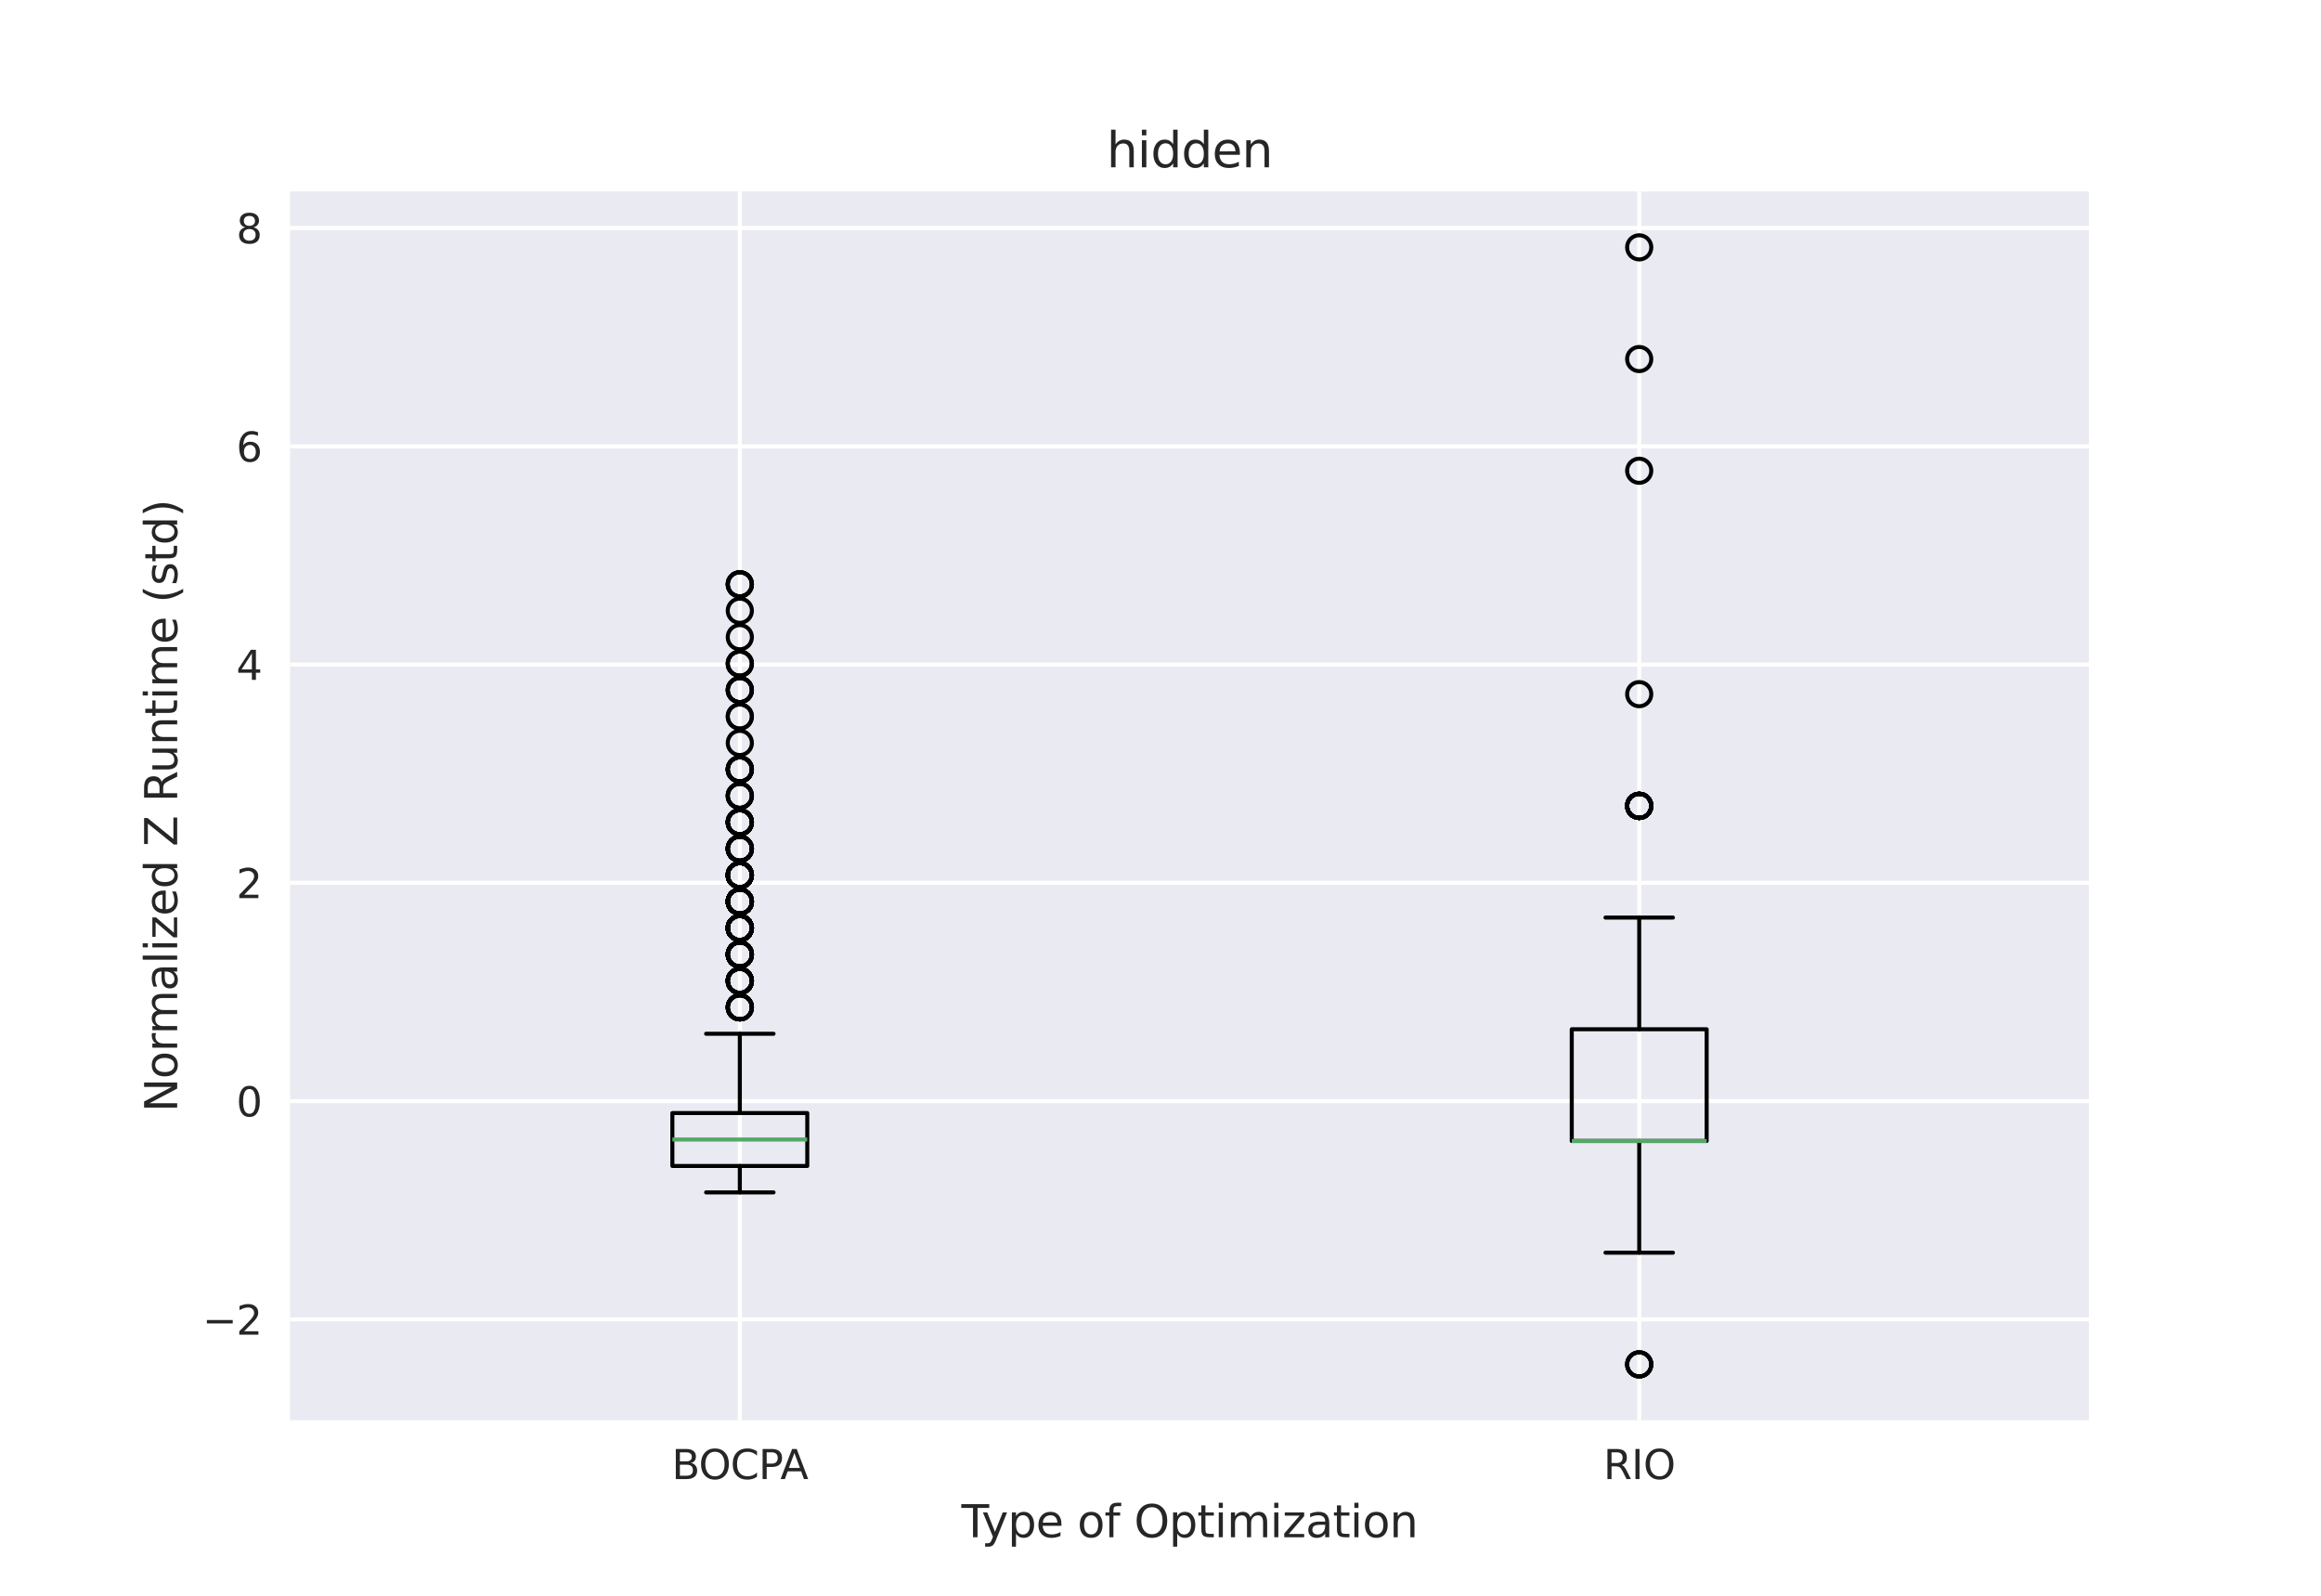<?xml version="1.0" encoding="utf-8" standalone="no"?>
<!DOCTYPE svg PUBLIC "-//W3C//DTD SVG 1.1//EN"
  "http://www.w3.org/Graphics/SVG/1.1/DTD/svg11.dtd">
<svg xmlns:xlink="http://www.w3.org/1999/xlink" width="576pt" height="396pt" viewBox="0 0 576 396" xmlns="http://www.w3.org/2000/svg" version="1.1">
 <defs>
  <style type="text/css">*{stroke-linejoin: round; stroke-linecap: butt}</style>
 </defs>
 <g id="figure_1">
  <g id="patch_1">
   <path d="M 0 396 
L 576 396 
L 576 0 
L 0 0 
z
" style="fill: #ffffff"/>
  </g>
  <g id="axes_1">
   <g id="patch_2">
    <path d="M 72 352.44 
L 518.4 352.44 
L 518.4 47.52 
L 72 47.52 
z
" style="fill: #eaeaf2"/>
   </g>
   <g id="matplotlib.axis_1">
    <g id="xtick_1">
     <g id="line2d_1">
      <path d="M 183.6 352.44 
L 183.6 47.52 
" clip-path="url(#p85aa3abe75)" style="fill: none; stroke: #ffffff; stroke-linecap: round"/>
     </g>
     <g id="text_1">
      <!-- BOCPA -->
      <g style="fill: #262626" transform="translate(166.713 367.038) scale(0.1 -0.1)">
       <defs>
        <path id="DejaVuSans-42" d="M 1259 2228 
L 1259 519 
L 2272 519 
Q 2781 519 3026 730 
Q 3272 941 3272 1375 
Q 3272 1813 3026 2020 
Q 2781 2228 2272 2228 
L 1259 2228 
z
M 1259 4147 
L 1259 2741 
L 2194 2741 
Q 2656 2741 2882 2914 
Q 3109 3088 3109 3444 
Q 3109 3797 2882 3972 
Q 2656 4147 2194 4147 
L 1259 4147 
z
M 628 4666 
L 2241 4666 
Q 2963 4666 3353 4366 
Q 3744 4066 3744 3513 
Q 3744 3084 3544 2831 
Q 3344 2578 2956 2516 
Q 3422 2416 3680 2098 
Q 3938 1781 3938 1306 
Q 3938 681 3513 340 
Q 3088 0 2303 0 
L 628 0 
L 628 4666 
z
" transform="scale(0.016)"/>
        <path id="DejaVuSans-4f" d="M 2522 4238 
Q 1834 4238 1429 3725 
Q 1025 3213 1025 2328 
Q 1025 1447 1429 934 
Q 1834 422 2522 422 
Q 3209 422 3611 934 
Q 4013 1447 4013 2328 
Q 4013 3213 3611 3725 
Q 3209 4238 2522 4238 
z
M 2522 4750 
Q 3503 4750 4090 4092 
Q 4678 3434 4678 2328 
Q 4678 1225 4090 567 
Q 3503 -91 2522 -91 
Q 1538 -91 948 565 
Q 359 1222 359 2328 
Q 359 3434 948 4092 
Q 1538 4750 2522 4750 
z
" transform="scale(0.016)"/>
        <path id="DejaVuSans-43" d="M 4122 4306 
L 4122 3641 
Q 3803 3938 3442 4084 
Q 3081 4231 2675 4231 
Q 1875 4231 1450 3742 
Q 1025 3253 1025 2328 
Q 1025 1406 1450 917 
Q 1875 428 2675 428 
Q 3081 428 3442 575 
Q 3803 722 4122 1019 
L 4122 359 
Q 3791 134 3420 21 
Q 3050 -91 2638 -91 
Q 1578 -91 968 557 
Q 359 1206 359 2328 
Q 359 3453 968 4101 
Q 1578 4750 2638 4750 
Q 3056 4750 3426 4639 
Q 3797 4528 4122 4306 
z
" transform="scale(0.016)"/>
        <path id="DejaVuSans-50" d="M 1259 4147 
L 1259 2394 
L 2053 2394 
Q 2494 2394 2734 2622 
Q 2975 2850 2975 3272 
Q 2975 3691 2734 3919 
Q 2494 4147 2053 4147 
L 1259 4147 
z
M 628 4666 
L 2053 4666 
Q 2838 4666 3239 4311 
Q 3641 3956 3641 3272 
Q 3641 2581 3239 2228 
Q 2838 1875 2053 1875 
L 1259 1875 
L 1259 0 
L 628 0 
L 628 4666 
z
" transform="scale(0.016)"/>
        <path id="DejaVuSans-41" d="M 2188 4044 
L 1331 1722 
L 3047 1722 
L 2188 4044 
z
M 1831 4666 
L 2547 4666 
L 4325 0 
L 3669 0 
L 3244 1197 
L 1141 1197 
L 716 0 
L 50 0 
L 1831 4666 
z
" transform="scale(0.016)"/>
       </defs>
       <use xlink:href="#DejaVuSans-42"/>
       <use xlink:href="#DejaVuSans-4f" x="66.854"/>
       <use xlink:href="#DejaVuSans-43" x="145.564"/>
       <use xlink:href="#DejaVuSans-50" x="215.389"/>
       <use xlink:href="#DejaVuSans-41" x="269.316"/>
      </g>
     </g>
    </g>
    <g id="xtick_2">
     <g id="line2d_2">
      <path d="M 406.8 352.44 
L 406.8 47.52 
" clip-path="url(#p85aa3abe75)" style="fill: none; stroke: #ffffff; stroke-linecap: round"/>
     </g>
     <g id="text_2">
      <!-- RIO -->
      <g style="fill: #262626" transform="translate(397.915 367.038) scale(0.1 -0.1)">
       <defs>
        <path id="DejaVuSans-52" d="M 2841 2188 
Q 3044 2119 3236 1894 
Q 3428 1669 3622 1275 
L 4263 0 
L 3584 0 
L 2988 1197 
Q 2756 1666 2539 1819 
Q 2322 1972 1947 1972 
L 1259 1972 
L 1259 0 
L 628 0 
L 628 4666 
L 2053 4666 
Q 2853 4666 3247 4331 
Q 3641 3997 3641 3322 
Q 3641 2881 3436 2590 
Q 3231 2300 2841 2188 
z
M 1259 4147 
L 1259 2491 
L 2053 2491 
Q 2509 2491 2742 2702 
Q 2975 2913 2975 3322 
Q 2975 3731 2742 3939 
Q 2509 4147 2053 4147 
L 1259 4147 
z
" transform="scale(0.016)"/>
        <path id="DejaVuSans-49" d="M 628 4666 
L 1259 4666 
L 1259 0 
L 628 0 
L 628 4666 
z
" transform="scale(0.016)"/>
       </defs>
       <use xlink:href="#DejaVuSans-52"/>
       <use xlink:href="#DejaVuSans-49" x="69.482"/>
       <use xlink:href="#DejaVuSans-4f" x="98.975"/>
      </g>
     </g>
    </g>
    <g id="text_3">
     <!-- Type of Optimization -->
     <g style="fill: #262626" transform="translate(238.589 381.476) scale(0.11 -0.11)">
      <defs>
       <path id="DejaVuSans-54" d="M -19 4666 
L 3928 4666 
L 3928 4134 
L 2272 4134 
L 2272 0 
L 1638 0 
L 1638 4134 
L -19 4134 
L -19 4666 
z
" transform="scale(0.016)"/>
       <path id="DejaVuSans-79" d="M 2059 -325 
Q 1816 -950 1584 -1140 
Q 1353 -1331 966 -1331 
L 506 -1331 
L 506 -850 
L 844 -850 
Q 1081 -850 1212 -737 
Q 1344 -625 1503 -206 
L 1606 56 
L 191 3500 
L 800 3500 
L 1894 763 
L 2988 3500 
L 3597 3500 
L 2059 -325 
z
" transform="scale(0.016)"/>
       <path id="DejaVuSans-70" d="M 1159 525 
L 1159 -1331 
L 581 -1331 
L 581 3500 
L 1159 3500 
L 1159 2969 
Q 1341 3281 1617 3432 
Q 1894 3584 2278 3584 
Q 2916 3584 3314 3078 
Q 3713 2572 3713 1747 
Q 3713 922 3314 415 
Q 2916 -91 2278 -91 
Q 1894 -91 1617 61 
Q 1341 213 1159 525 
z
M 3116 1747 
Q 3116 2381 2855 2742 
Q 2594 3103 2138 3103 
Q 1681 3103 1420 2742 
Q 1159 2381 1159 1747 
Q 1159 1113 1420 752 
Q 1681 391 2138 391 
Q 2594 391 2855 752 
Q 3116 1113 3116 1747 
z
" transform="scale(0.016)"/>
       <path id="DejaVuSans-65" d="M 3597 1894 
L 3597 1613 
L 953 1613 
Q 991 1019 1311 708 
Q 1631 397 2203 397 
Q 2534 397 2845 478 
Q 3156 559 3463 722 
L 3463 178 
Q 3153 47 2828 -22 
Q 2503 -91 2169 -91 
Q 1331 -91 842 396 
Q 353 884 353 1716 
Q 353 2575 817 3079 
Q 1281 3584 2069 3584 
Q 2775 3584 3186 3129 
Q 3597 2675 3597 1894 
z
M 3022 2063 
Q 3016 2534 2758 2815 
Q 2500 3097 2075 3097 
Q 1594 3097 1305 2825 
Q 1016 2553 972 2059 
L 3022 2063 
z
" transform="scale(0.016)"/>
       <path id="DejaVuSans-20" transform="scale(0.016)"/>
       <path id="DejaVuSans-6f" d="M 1959 3097 
Q 1497 3097 1228 2736 
Q 959 2375 959 1747 
Q 959 1119 1226 758 
Q 1494 397 1959 397 
Q 2419 397 2687 759 
Q 2956 1122 2956 1747 
Q 2956 2369 2687 2733 
Q 2419 3097 1959 3097 
z
M 1959 3584 
Q 2709 3584 3137 3096 
Q 3566 2609 3566 1747 
Q 3566 888 3137 398 
Q 2709 -91 1959 -91 
Q 1206 -91 779 398 
Q 353 888 353 1747 
Q 353 2609 779 3096 
Q 1206 3584 1959 3584 
z
" transform="scale(0.016)"/>
       <path id="DejaVuSans-66" d="M 2375 4863 
L 2375 4384 
L 1825 4384 
Q 1516 4384 1395 4259 
Q 1275 4134 1275 3809 
L 1275 3500 
L 2222 3500 
L 2222 3053 
L 1275 3053 
L 1275 0 
L 697 0 
L 697 3053 
L 147 3053 
L 147 3500 
L 697 3500 
L 697 3744 
Q 697 4328 969 4595 
Q 1241 4863 1831 4863 
L 2375 4863 
z
" transform="scale(0.016)"/>
       <path id="DejaVuSans-74" d="M 1172 4494 
L 1172 3500 
L 2356 3500 
L 2356 3053 
L 1172 3053 
L 1172 1153 
Q 1172 725 1289 603 
Q 1406 481 1766 481 
L 2356 481 
L 2356 0 
L 1766 0 
Q 1100 0 847 248 
Q 594 497 594 1153 
L 594 3053 
L 172 3053 
L 172 3500 
L 594 3500 
L 594 4494 
L 1172 4494 
z
" transform="scale(0.016)"/>
       <path id="DejaVuSans-69" d="M 603 3500 
L 1178 3500 
L 1178 0 
L 603 0 
L 603 3500 
z
M 603 4863 
L 1178 4863 
L 1178 4134 
L 603 4134 
L 603 4863 
z
" transform="scale(0.016)"/>
       <path id="DejaVuSans-6d" d="M 3328 2828 
Q 3544 3216 3844 3400 
Q 4144 3584 4550 3584 
Q 5097 3584 5394 3201 
Q 5691 2819 5691 2113 
L 5691 0 
L 5113 0 
L 5113 2094 
Q 5113 2597 4934 2840 
Q 4756 3084 4391 3084 
Q 3944 3084 3684 2787 
Q 3425 2491 3425 1978 
L 3425 0 
L 2847 0 
L 2847 2094 
Q 2847 2600 2669 2842 
Q 2491 3084 2119 3084 
Q 1678 3084 1418 2786 
Q 1159 2488 1159 1978 
L 1159 0 
L 581 0 
L 581 3500 
L 1159 3500 
L 1159 2956 
Q 1356 3278 1631 3431 
Q 1906 3584 2284 3584 
Q 2666 3584 2933 3390 
Q 3200 3197 3328 2828 
z
" transform="scale(0.016)"/>
       <path id="DejaVuSans-7a" d="M 353 3500 
L 3084 3500 
L 3084 2975 
L 922 459 
L 3084 459 
L 3084 0 
L 275 0 
L 275 525 
L 2438 3041 
L 353 3041 
L 353 3500 
z
" transform="scale(0.016)"/>
       <path id="DejaVuSans-61" d="M 2194 1759 
Q 1497 1759 1228 1600 
Q 959 1441 959 1056 
Q 959 750 1161 570 
Q 1363 391 1709 391 
Q 2188 391 2477 730 
Q 2766 1069 2766 1631 
L 2766 1759 
L 2194 1759 
z
M 3341 1997 
L 3341 0 
L 2766 0 
L 2766 531 
Q 2569 213 2275 61 
Q 1981 -91 1556 -91 
Q 1019 -91 701 211 
Q 384 513 384 1019 
Q 384 1609 779 1909 
Q 1175 2209 1959 2209 
L 2766 2209 
L 2766 2266 
Q 2766 2663 2505 2880 
Q 2244 3097 1772 3097 
Q 1472 3097 1187 3025 
Q 903 2953 641 2809 
L 641 3341 
Q 956 3463 1253 3523 
Q 1550 3584 1831 3584 
Q 2591 3584 2966 3190 
Q 3341 2797 3341 1997 
z
" transform="scale(0.016)"/>
       <path id="DejaVuSans-6e" d="M 3513 2113 
L 3513 0 
L 2938 0 
L 2938 2094 
Q 2938 2591 2744 2837 
Q 2550 3084 2163 3084 
Q 1697 3084 1428 2787 
Q 1159 2491 1159 1978 
L 1159 0 
L 581 0 
L 581 3500 
L 1159 3500 
L 1159 2956 
Q 1366 3272 1645 3428 
Q 1925 3584 2291 3584 
Q 2894 3584 3203 3211 
Q 3513 2838 3513 2113 
z
" transform="scale(0.016)"/>
      </defs>
      <use xlink:href="#DejaVuSans-54"/>
      <use xlink:href="#DejaVuSans-79" x="45.459"/>
      <use xlink:href="#DejaVuSans-70" x="104.639"/>
      <use xlink:href="#DejaVuSans-65" x="168.115"/>
      <use xlink:href="#DejaVuSans-20" x="229.639"/>
      <use xlink:href="#DejaVuSans-6f" x="261.426"/>
      <use xlink:href="#DejaVuSans-66" x="322.607"/>
      <use xlink:href="#DejaVuSans-20" x="357.812"/>
      <use xlink:href="#DejaVuSans-4f" x="389.6"/>
      <use xlink:href="#DejaVuSans-70" x="468.311"/>
      <use xlink:href="#DejaVuSans-74" x="531.787"/>
      <use xlink:href="#DejaVuSans-69" x="570.996"/>
      <use xlink:href="#DejaVuSans-6d" x="598.779"/>
      <use xlink:href="#DejaVuSans-69" x="696.191"/>
      <use xlink:href="#DejaVuSans-7a" x="723.975"/>
      <use xlink:href="#DejaVuSans-61" x="776.465"/>
      <use xlink:href="#DejaVuSans-74" x="837.744"/>
      <use xlink:href="#DejaVuSans-69" x="876.953"/>
      <use xlink:href="#DejaVuSans-6f" x="904.736"/>
      <use xlink:href="#DejaVuSans-6e" x="965.918"/>
     </g>
    </g>
   </g>
   <g id="matplotlib.axis_2">
    <g id="ytick_1">
     <g id="line2d_3">
      <path d="M 72 327.408 
L 518.4 327.408 
" clip-path="url(#p85aa3abe75)" style="fill: none; stroke: #ffffff; stroke-linecap: round"/>
     </g>
     <g id="text_4">
      <!-- −2 -->
      <g style="fill: #262626" transform="translate(50.258 331.207) scale(0.1 -0.1)">
       <defs>
        <path id="DejaVuSans-2212" d="M 678 2272 
L 4684 2272 
L 4684 1741 
L 678 1741 
L 678 2272 
z
" transform="scale(0.016)"/>
        <path id="DejaVuSans-32" d="M 1228 531 
L 3431 531 
L 3431 0 
L 469 0 
L 469 531 
Q 828 903 1448 1529 
Q 2069 2156 2228 2338 
Q 2531 2678 2651 2914 
Q 2772 3150 2772 3378 
Q 2772 3750 2511 3984 
Q 2250 4219 1831 4219 
Q 1534 4219 1204 4116 
Q 875 4013 500 3803 
L 500 4441 
Q 881 4594 1212 4672 
Q 1544 4750 1819 4750 
Q 2544 4750 2975 4387 
Q 3406 4025 3406 3419 
Q 3406 3131 3298 2873 
Q 3191 2616 2906 2266 
Q 2828 2175 2409 1742 
Q 1991 1309 1228 531 
z
" transform="scale(0.016)"/>
       </defs>
       <use xlink:href="#DejaVuSans-2212"/>
       <use xlink:href="#DejaVuSans-32" x="83.789"/>
      </g>
     </g>
    </g>
    <g id="ytick_2">
     <g id="line2d_4">
      <path d="M 72 273.244 
L 518.4 273.244 
" clip-path="url(#p85aa3abe75)" style="fill: none; stroke: #ffffff; stroke-linecap: round"/>
     </g>
     <g id="text_5">
      <!-- 0 -->
      <g style="fill: #262626" transform="translate(58.638 277.043) scale(0.1 -0.1)">
       <defs>
        <path id="DejaVuSans-30" d="M 2034 4250 
Q 1547 4250 1301 3770 
Q 1056 3291 1056 2328 
Q 1056 1369 1301 889 
Q 1547 409 2034 409 
Q 2525 409 2770 889 
Q 3016 1369 3016 2328 
Q 3016 3291 2770 3770 
Q 2525 4250 2034 4250 
z
M 2034 4750 
Q 2819 4750 3233 4129 
Q 3647 3509 3647 2328 
Q 3647 1150 3233 529 
Q 2819 -91 2034 -91 
Q 1250 -91 836 529 
Q 422 1150 422 2328 
Q 422 3509 836 4129 
Q 1250 4750 2034 4750 
z
" transform="scale(0.016)"/>
       </defs>
       <use xlink:href="#DejaVuSans-30"/>
      </g>
     </g>
    </g>
    <g id="ytick_3">
     <g id="line2d_5">
      <path d="M 72 219.08 
L 518.4 219.08 
" clip-path="url(#p85aa3abe75)" style="fill: none; stroke: #ffffff; stroke-linecap: round"/>
     </g>
     <g id="text_6">
      <!-- 2 -->
      <g style="fill: #262626" transform="translate(58.638 222.879) scale(0.1 -0.1)">
       <use xlink:href="#DejaVuSans-32"/>
      </g>
     </g>
    </g>
    <g id="ytick_4">
     <g id="line2d_6">
      <path d="M 72 164.916 
L 518.4 164.916 
" clip-path="url(#p85aa3abe75)" style="fill: none; stroke: #ffffff; stroke-linecap: round"/>
     </g>
     <g id="text_7">
      <!-- 4 -->
      <g style="fill: #262626" transform="translate(58.638 168.715) scale(0.1 -0.1)">
       <defs>
        <path id="DejaVuSans-34" d="M 2419 4116 
L 825 1625 
L 2419 1625 
L 2419 4116 
z
M 2253 4666 
L 3047 4666 
L 3047 1625 
L 3713 1625 
L 3713 1100 
L 3047 1100 
L 3047 0 
L 2419 0 
L 2419 1100 
L 313 1100 
L 313 1709 
L 2253 4666 
z
" transform="scale(0.016)"/>
       </defs>
       <use xlink:href="#DejaVuSans-34"/>
      </g>
     </g>
    </g>
    <g id="ytick_5">
     <g id="line2d_7">
      <path d="M 72 110.751 
L 518.4 110.751 
" clip-path="url(#p85aa3abe75)" style="fill: none; stroke: #ffffff; stroke-linecap: round"/>
     </g>
     <g id="text_8">
      <!-- 6 -->
      <g style="fill: #262626" transform="translate(58.638 114.551) scale(0.1 -0.1)">
       <defs>
        <path id="DejaVuSans-36" d="M 2113 2584 
Q 1688 2584 1439 2293 
Q 1191 2003 1191 1497 
Q 1191 994 1439 701 
Q 1688 409 2113 409 
Q 2538 409 2786 701 
Q 3034 994 3034 1497 
Q 3034 2003 2786 2293 
Q 2538 2584 2113 2584 
z
M 3366 4563 
L 3366 3988 
Q 3128 4100 2886 4159 
Q 2644 4219 2406 4219 
Q 1781 4219 1451 3797 
Q 1122 3375 1075 2522 
Q 1259 2794 1537 2939 
Q 1816 3084 2150 3084 
Q 2853 3084 3261 2657 
Q 3669 2231 3669 1497 
Q 3669 778 3244 343 
Q 2819 -91 2113 -91 
Q 1303 -91 875 529 
Q 447 1150 447 2328 
Q 447 3434 972 4092 
Q 1497 4750 2381 4750 
Q 2619 4750 2861 4703 
Q 3103 4656 3366 4563 
z
" transform="scale(0.016)"/>
       </defs>
       <use xlink:href="#DejaVuSans-36"/>
      </g>
     </g>
    </g>
    <g id="ytick_6">
     <g id="line2d_8">
      <path d="M 72 56.587 
L 518.4 56.587 
" clip-path="url(#p85aa3abe75)" style="fill: none; stroke: #ffffff; stroke-linecap: round"/>
     </g>
     <g id="text_9">
      <!-- 8 -->
      <g style="fill: #262626" transform="translate(58.638 60.386) scale(0.1 -0.1)">
       <defs>
        <path id="DejaVuSans-38" d="M 2034 2216 
Q 1584 2216 1326 1975 
Q 1069 1734 1069 1313 
Q 1069 891 1326 650 
Q 1584 409 2034 409 
Q 2484 409 2743 651 
Q 3003 894 3003 1313 
Q 3003 1734 2745 1975 
Q 2488 2216 2034 2216 
z
M 1403 2484 
Q 997 2584 770 2862 
Q 544 3141 544 3541 
Q 544 4100 942 4425 
Q 1341 4750 2034 4750 
Q 2731 4750 3128 4425 
Q 3525 4100 3525 3541 
Q 3525 3141 3298 2862 
Q 3072 2584 2669 2484 
Q 3125 2378 3379 2068 
Q 3634 1759 3634 1313 
Q 3634 634 3220 271 
Q 2806 -91 2034 -91 
Q 1263 -91 848 271 
Q 434 634 434 1313 
Q 434 1759 690 2068 
Q 947 2378 1403 2484 
z
M 1172 3481 
Q 1172 3119 1398 2916 
Q 1625 2713 2034 2713 
Q 2441 2713 2670 2916 
Q 2900 3119 2900 3481 
Q 2900 3844 2670 4047 
Q 2441 4250 2034 4250 
Q 1625 4250 1398 4047 
Q 1172 3844 1172 3481 
z
" transform="scale(0.016)"/>
       </defs>
       <use xlink:href="#DejaVuSans-38"/>
      </g>
     </g>
    </g>
    <g id="text_10">
     <!-- Normalized Z Runtime (std) -->
     <g style="fill: #262626" transform="translate(43.97 275.958) rotate(-90) scale(0.11 -0.11)">
      <defs>
       <path id="DejaVuSans-4e" d="M 628 4666 
L 1478 4666 
L 3547 763 
L 3547 4666 
L 4159 4666 
L 4159 0 
L 3309 0 
L 1241 3903 
L 1241 0 
L 628 0 
L 628 4666 
z
" transform="scale(0.016)"/>
       <path id="DejaVuSans-72" d="M 2631 2963 
Q 2534 3019 2420 3045 
Q 2306 3072 2169 3072 
Q 1681 3072 1420 2755 
Q 1159 2438 1159 1844 
L 1159 0 
L 581 0 
L 581 3500 
L 1159 3500 
L 1159 2956 
Q 1341 3275 1631 3429 
Q 1922 3584 2338 3584 
Q 2397 3584 2469 3576 
Q 2541 3569 2628 3553 
L 2631 2963 
z
" transform="scale(0.016)"/>
       <path id="DejaVuSans-6c" d="M 603 4863 
L 1178 4863 
L 1178 0 
L 603 0 
L 603 4863 
z
" transform="scale(0.016)"/>
       <path id="DejaVuSans-64" d="M 2906 2969 
L 2906 4863 
L 3481 4863 
L 3481 0 
L 2906 0 
L 2906 525 
Q 2725 213 2448 61 
Q 2172 -91 1784 -91 
Q 1150 -91 751 415 
Q 353 922 353 1747 
Q 353 2572 751 3078 
Q 1150 3584 1784 3584 
Q 2172 3584 2448 3432 
Q 2725 3281 2906 2969 
z
M 947 1747 
Q 947 1113 1208 752 
Q 1469 391 1925 391 
Q 2381 391 2643 752 
Q 2906 1113 2906 1747 
Q 2906 2381 2643 2742 
Q 2381 3103 1925 3103 
Q 1469 3103 1208 2742 
Q 947 2381 947 1747 
z
" transform="scale(0.016)"/>
       <path id="DejaVuSans-5a" d="M 359 4666 
L 4025 4666 
L 4025 4184 
L 1075 531 
L 4097 531 
L 4097 0 
L 288 0 
L 288 481 
L 3238 4134 
L 359 4134 
L 359 4666 
z
" transform="scale(0.016)"/>
       <path id="DejaVuSans-75" d="M 544 1381 
L 544 3500 
L 1119 3500 
L 1119 1403 
Q 1119 906 1312 657 
Q 1506 409 1894 409 
Q 2359 409 2629 706 
Q 2900 1003 2900 1516 
L 2900 3500 
L 3475 3500 
L 3475 0 
L 2900 0 
L 2900 538 
Q 2691 219 2414 64 
Q 2138 -91 1772 -91 
Q 1169 -91 856 284 
Q 544 659 544 1381 
z
M 1991 3584 
L 1991 3584 
z
" transform="scale(0.016)"/>
       <path id="DejaVuSans-28" d="M 1984 4856 
Q 1566 4138 1362 3434 
Q 1159 2731 1159 2009 
Q 1159 1288 1364 580 
Q 1569 -128 1984 -844 
L 1484 -844 
Q 1016 -109 783 600 
Q 550 1309 550 2009 
Q 550 2706 781 3412 
Q 1013 4119 1484 4856 
L 1984 4856 
z
" transform="scale(0.016)"/>
       <path id="DejaVuSans-73" d="M 2834 3397 
L 2834 2853 
Q 2591 2978 2328 3040 
Q 2066 3103 1784 3103 
Q 1356 3103 1142 2972 
Q 928 2841 928 2578 
Q 928 2378 1081 2264 
Q 1234 2150 1697 2047 
L 1894 2003 
Q 2506 1872 2764 1633 
Q 3022 1394 3022 966 
Q 3022 478 2636 193 
Q 2250 -91 1575 -91 
Q 1294 -91 989 -36 
Q 684 19 347 128 
L 347 722 
Q 666 556 975 473 
Q 1284 391 1588 391 
Q 1994 391 2212 530 
Q 2431 669 2431 922 
Q 2431 1156 2273 1281 
Q 2116 1406 1581 1522 
L 1381 1569 
Q 847 1681 609 1914 
Q 372 2147 372 2553 
Q 372 3047 722 3315 
Q 1072 3584 1716 3584 
Q 2034 3584 2315 3537 
Q 2597 3491 2834 3397 
z
" transform="scale(0.016)"/>
       <path id="DejaVuSans-29" d="M 513 4856 
L 1013 4856 
Q 1481 4119 1714 3412 
Q 1947 2706 1947 2009 
Q 1947 1309 1714 600 
Q 1481 -109 1013 -844 
L 513 -844 
Q 928 -128 1133 580 
Q 1338 1288 1338 2009 
Q 1338 2731 1133 3434 
Q 928 4138 513 4856 
z
" transform="scale(0.016)"/>
      </defs>
      <use xlink:href="#DejaVuSans-4e"/>
      <use xlink:href="#DejaVuSans-6f" x="74.805"/>
      <use xlink:href="#DejaVuSans-72" x="135.986"/>
      <use xlink:href="#DejaVuSans-6d" x="175.35"/>
      <use xlink:href="#DejaVuSans-61" x="272.762"/>
      <use xlink:href="#DejaVuSans-6c" x="334.041"/>
      <use xlink:href="#DejaVuSans-69" x="361.824"/>
      <use xlink:href="#DejaVuSans-7a" x="389.607"/>
      <use xlink:href="#DejaVuSans-65" x="442.098"/>
      <use xlink:href="#DejaVuSans-64" x="503.621"/>
      <use xlink:href="#DejaVuSans-20" x="567.098"/>
      <use xlink:href="#DejaVuSans-5a" x="598.885"/>
      <use xlink:href="#DejaVuSans-20" x="667.391"/>
      <use xlink:href="#DejaVuSans-52" x="699.178"/>
      <use xlink:href="#DejaVuSans-75" x="764.16"/>
      <use xlink:href="#DejaVuSans-6e" x="827.539"/>
      <use xlink:href="#DejaVuSans-74" x="890.918"/>
      <use xlink:href="#DejaVuSans-69" x="930.127"/>
      <use xlink:href="#DejaVuSans-6d" x="957.91"/>
      <use xlink:href="#DejaVuSans-65" x="1055.322"/>
      <use xlink:href="#DejaVuSans-20" x="1116.846"/>
      <use xlink:href="#DejaVuSans-28" x="1148.633"/>
      <use xlink:href="#DejaVuSans-73" x="1187.646"/>
      <use xlink:href="#DejaVuSans-74" x="1239.746"/>
      <use xlink:href="#DejaVuSans-64" x="1278.955"/>
      <use xlink:href="#DejaVuSans-29" x="1342.432"/>
     </g>
    </g>
   </g>
   <g id="line2d_9">
    <path d="M 166.86 289.338 
L 200.34 289.338 
L 200.34 276.216 
L 166.86 276.216 
L 166.86 289.338 
" clip-path="url(#p85aa3abe75)" style="fill: none; stroke: #000000; stroke-linecap: round"/>
   </g>
   <g id="line2d_10">
    <path d="M 183.6 289.338 
L 183.6 295.899 
" clip-path="url(#p85aa3abe75)" style="fill: none; stroke: #000000; stroke-linecap: round"/>
   </g>
   <g id="line2d_11">
    <path d="M 183.6 276.216 
L 183.6 256.533 
" clip-path="url(#p85aa3abe75)" style="fill: none; stroke: #000000; stroke-linecap: round"/>
   </g>
   <g id="line2d_12">
    <path d="M 175.23 295.899 
L 191.97 295.899 
" clip-path="url(#p85aa3abe75)" style="fill: none; stroke: #000000; stroke-linecap: round"/>
   </g>
   <g id="line2d_13">
    <path d="M 175.23 256.533 
L 191.97 256.533 
" clip-path="url(#p85aa3abe75)" style="fill: none; stroke: #000000; stroke-linecap: round"/>
   </g>
   <g id="line2d_14">
    <defs>
     <path id="m903aa2a0a2" d="M 0 3 
C 0.796 3 1.559 2.684 2.121 2.121 
C 2.684 1.559 3 0.796 3 0 
C 3 -0.796 2.684 -1.559 2.121 -2.121 
C 1.559 -2.684 0.796 -3 0 -3 
C -0.796 -3 -1.559 -2.684 -2.121 -2.121 
C -2.684 -1.559 -3 -0.796 -3 0 
C -3 0.796 -2.684 1.559 -2.121 2.121 
C -1.559 2.684 -0.796 3 0 3 
z
" style="stroke: #000000"/>
    </defs>
    <g clip-path="url(#p85aa3abe75)">
     <use xlink:href="#m903aa2a0a2" x="183.6" y="243.412" style="fill-opacity: 0; stroke: #000000"/>
     <use xlink:href="#m903aa2a0a2" x="183.6" y="236.851" style="fill-opacity: 0; stroke: #000000"/>
     <use xlink:href="#m903aa2a0a2" x="183.6" y="243.412" style="fill-opacity: 0; stroke: #000000"/>
     <use xlink:href="#m903aa2a0a2" x="183.6" y="243.412" style="fill-opacity: 0; stroke: #000000"/>
     <use xlink:href="#m903aa2a0a2" x="183.6" y="217.168" style="fill-opacity: 0; stroke: #000000"/>
     <use xlink:href="#m903aa2a0a2" x="183.6" y="230.29" style="fill-opacity: 0; stroke: #000000"/>
     <use xlink:href="#m903aa2a0a2" x="183.6" y="223.729" style="fill-opacity: 0; stroke: #000000"/>
     <use xlink:href="#m903aa2a0a2" x="183.6" y="223.729" style="fill-opacity: 0; stroke: #000000"/>
     <use xlink:href="#m903aa2a0a2" x="183.6" y="171.242" style="fill-opacity: 0; stroke: #000000"/>
     <use xlink:href="#m903aa2a0a2" x="183.6" y="217.168" style="fill-opacity: 0; stroke: #000000"/>
     <use xlink:href="#m903aa2a0a2" x="183.6" y="230.29" style="fill-opacity: 0; stroke: #000000"/>
     <use xlink:href="#m903aa2a0a2" x="183.6" y="230.29" style="fill-opacity: 0; stroke: #000000"/>
     <use xlink:href="#m903aa2a0a2" x="183.6" y="236.851" style="fill-opacity: 0; stroke: #000000"/>
     <use xlink:href="#m903aa2a0a2" x="183.6" y="230.29" style="fill-opacity: 0; stroke: #000000"/>
     <use xlink:href="#m903aa2a0a2" x="183.6" y="217.168" style="fill-opacity: 0; stroke: #000000"/>
     <use xlink:href="#m903aa2a0a2" x="183.6" y="223.729" style="fill-opacity: 0; stroke: #000000"/>
     <use xlink:href="#m903aa2a0a2" x="183.6" y="249.972" style="fill-opacity: 0; stroke: #000000"/>
     <use xlink:href="#m903aa2a0a2" x="183.6" y="197.485" style="fill-opacity: 0; stroke: #000000"/>
     <use xlink:href="#m903aa2a0a2" x="183.6" y="197.485" style="fill-opacity: 0; stroke: #000000"/>
     <use xlink:href="#m903aa2a0a2" x="183.6" y="171.242" style="fill-opacity: 0; stroke: #000000"/>
     <use xlink:href="#m903aa2a0a2" x="183.6" y="230.29" style="fill-opacity: 0; stroke: #000000"/>
     <use xlink:href="#m903aa2a0a2" x="183.6" y="217.168" style="fill-opacity: 0; stroke: #000000"/>
     <use xlink:href="#m903aa2a0a2" x="183.6" y="217.168" style="fill-opacity: 0; stroke: #000000"/>
     <use xlink:href="#m903aa2a0a2" x="183.6" y="223.729" style="fill-opacity: 0; stroke: #000000"/>
     <use xlink:href="#m903aa2a0a2" x="183.6" y="230.29" style="fill-opacity: 0; stroke: #000000"/>
     <use xlink:href="#m903aa2a0a2" x="183.6" y="249.972" style="fill-opacity: 0; stroke: #000000"/>
     <use xlink:href="#m903aa2a0a2" x="183.6" y="217.168" style="fill-opacity: 0; stroke: #000000"/>
     <use xlink:href="#m903aa2a0a2" x="183.6" y="164.681" style="fill-opacity: 0; stroke: #000000"/>
     <use xlink:href="#m903aa2a0a2" x="183.6" y="217.168" style="fill-opacity: 0; stroke: #000000"/>
     <use xlink:href="#m903aa2a0a2" x="183.6" y="230.29" style="fill-opacity: 0; stroke: #000000"/>
     <use xlink:href="#m903aa2a0a2" x="183.6" y="177.803" style="fill-opacity: 0; stroke: #000000"/>
     <use xlink:href="#m903aa2a0a2" x="183.6" y="230.29" style="fill-opacity: 0; stroke: #000000"/>
     <use xlink:href="#m903aa2a0a2" x="183.6" y="190.925" style="fill-opacity: 0; stroke: #000000"/>
     <use xlink:href="#m903aa2a0a2" x="183.6" y="210.607" style="fill-opacity: 0; stroke: #000000"/>
     <use xlink:href="#m903aa2a0a2" x="183.6" y="230.29" style="fill-opacity: 0; stroke: #000000"/>
     <use xlink:href="#m903aa2a0a2" x="183.6" y="210.607" style="fill-opacity: 0; stroke: #000000"/>
     <use xlink:href="#m903aa2a0a2" x="183.6" y="230.29" style="fill-opacity: 0; stroke: #000000"/>
     <use xlink:href="#m903aa2a0a2" x="183.6" y="164.681" style="fill-opacity: 0; stroke: #000000"/>
     <use xlink:href="#m903aa2a0a2" x="183.6" y="158.12" style="fill-opacity: 0; stroke: #000000"/>
     <use xlink:href="#m903aa2a0a2" x="183.6" y="223.729" style="fill-opacity: 0; stroke: #000000"/>
     <use xlink:href="#m903aa2a0a2" x="183.6" y="243.412" style="fill-opacity: 0; stroke: #000000"/>
     <use xlink:href="#m903aa2a0a2" x="183.6" y="230.29" style="fill-opacity: 0; stroke: #000000"/>
     <use xlink:href="#m903aa2a0a2" x="183.6" y="230.29" style="fill-opacity: 0; stroke: #000000"/>
     <use xlink:href="#m903aa2a0a2" x="183.6" y="197.485" style="fill-opacity: 0; stroke: #000000"/>
     <use xlink:href="#m903aa2a0a2" x="183.6" y="210.607" style="fill-opacity: 0; stroke: #000000"/>
     <use xlink:href="#m903aa2a0a2" x="183.6" y="217.168" style="fill-opacity: 0; stroke: #000000"/>
     <use xlink:href="#m903aa2a0a2" x="183.6" y="190.925" style="fill-opacity: 0; stroke: #000000"/>
     <use xlink:href="#m903aa2a0a2" x="183.6" y="190.925" style="fill-opacity: 0; stroke: #000000"/>
     <use xlink:href="#m903aa2a0a2" x="183.6" y="204.046" style="fill-opacity: 0; stroke: #000000"/>
     <use xlink:href="#m903aa2a0a2" x="183.6" y="190.925" style="fill-opacity: 0; stroke: #000000"/>
     <use xlink:href="#m903aa2a0a2" x="183.6" y="204.046" style="fill-opacity: 0; stroke: #000000"/>
     <use xlink:href="#m903aa2a0a2" x="183.6" y="217.168" style="fill-opacity: 0; stroke: #000000"/>
     <use xlink:href="#m903aa2a0a2" x="183.6" y="184.364" style="fill-opacity: 0; stroke: #000000"/>
     <use xlink:href="#m903aa2a0a2" x="183.6" y="223.729" style="fill-opacity: 0; stroke: #000000"/>
     <use xlink:href="#m903aa2a0a2" x="183.6" y="223.729" style="fill-opacity: 0; stroke: #000000"/>
     <use xlink:href="#m903aa2a0a2" x="183.6" y="217.168" style="fill-opacity: 0; stroke: #000000"/>
     <use xlink:href="#m903aa2a0a2" x="183.6" y="243.412" style="fill-opacity: 0; stroke: #000000"/>
     <use xlink:href="#m903aa2a0a2" x="183.6" y="230.29" style="fill-opacity: 0; stroke: #000000"/>
     <use xlink:href="#m903aa2a0a2" x="183.6" y="223.729" style="fill-opacity: 0; stroke: #000000"/>
     <use xlink:href="#m903aa2a0a2" x="183.6" y="236.851" style="fill-opacity: 0; stroke: #000000"/>
     <use xlink:href="#m903aa2a0a2" x="183.6" y="230.29" style="fill-opacity: 0; stroke: #000000"/>
     <use xlink:href="#m903aa2a0a2" x="183.6" y="236.851" style="fill-opacity: 0; stroke: #000000"/>
     <use xlink:href="#m903aa2a0a2" x="183.6" y="171.242" style="fill-opacity: 0; stroke: #000000"/>
     <use xlink:href="#m903aa2a0a2" x="183.6" y="223.729" style="fill-opacity: 0; stroke: #000000"/>
     <use xlink:href="#m903aa2a0a2" x="183.6" y="243.412" style="fill-opacity: 0; stroke: #000000"/>
     <use xlink:href="#m903aa2a0a2" x="183.6" y="230.29" style="fill-opacity: 0; stroke: #000000"/>
     <use xlink:href="#m903aa2a0a2" x="183.6" y="190.925" style="fill-opacity: 0; stroke: #000000"/>
     <use xlink:href="#m903aa2a0a2" x="183.6" y="210.607" style="fill-opacity: 0; stroke: #000000"/>
     <use xlink:href="#m903aa2a0a2" x="183.6" y="230.29" style="fill-opacity: 0; stroke: #000000"/>
     <use xlink:href="#m903aa2a0a2" x="183.6" y="217.168" style="fill-opacity: 0; stroke: #000000"/>
     <use xlink:href="#m903aa2a0a2" x="183.6" y="230.29" style="fill-opacity: 0; stroke: #000000"/>
     <use xlink:href="#m903aa2a0a2" x="183.6" y="204.046" style="fill-opacity: 0; stroke: #000000"/>
     <use xlink:href="#m903aa2a0a2" x="183.6" y="236.851" style="fill-opacity: 0; stroke: #000000"/>
     <use xlink:href="#m903aa2a0a2" x="183.6" y="144.998" style="fill-opacity: 0; stroke: #000000"/>
     <use xlink:href="#m903aa2a0a2" x="183.6" y="230.29" style="fill-opacity: 0; stroke: #000000"/>
     <use xlink:href="#m903aa2a0a2" x="183.6" y="144.998" style="fill-opacity: 0; stroke: #000000"/>
     <use xlink:href="#m903aa2a0a2" x="183.6" y="171.242" style="fill-opacity: 0; stroke: #000000"/>
     <use xlink:href="#m903aa2a0a2" x="183.6" y="243.412" style="fill-opacity: 0; stroke: #000000"/>
     <use xlink:href="#m903aa2a0a2" x="183.6" y="230.29" style="fill-opacity: 0; stroke: #000000"/>
     <use xlink:href="#m903aa2a0a2" x="183.6" y="249.972" style="fill-opacity: 0; stroke: #000000"/>
     <use xlink:href="#m903aa2a0a2" x="183.6" y="217.168" style="fill-opacity: 0; stroke: #000000"/>
     <use xlink:href="#m903aa2a0a2" x="183.6" y="236.851" style="fill-opacity: 0; stroke: #000000"/>
     <use xlink:href="#m903aa2a0a2" x="183.6" y="190.925" style="fill-opacity: 0; stroke: #000000"/>
     <use xlink:href="#m903aa2a0a2" x="183.6" y="217.168" style="fill-opacity: 0; stroke: #000000"/>
     <use xlink:href="#m903aa2a0a2" x="183.6" y="144.998" style="fill-opacity: 0; stroke: #000000"/>
     <use xlink:href="#m903aa2a0a2" x="183.6" y="230.29" style="fill-opacity: 0; stroke: #000000"/>
     <use xlink:href="#m903aa2a0a2" x="183.6" y="210.607" style="fill-opacity: 0; stroke: #000000"/>
     <use xlink:href="#m903aa2a0a2" x="183.6" y="144.998" style="fill-opacity: 0; stroke: #000000"/>
     <use xlink:href="#m903aa2a0a2" x="183.6" y="204.046" style="fill-opacity: 0; stroke: #000000"/>
     <use xlink:href="#m903aa2a0a2" x="183.6" y="236.851" style="fill-opacity: 0; stroke: #000000"/>
     <use xlink:href="#m903aa2a0a2" x="183.6" y="210.607" style="fill-opacity: 0; stroke: #000000"/>
     <use xlink:href="#m903aa2a0a2" x="183.6" y="230.29" style="fill-opacity: 0; stroke: #000000"/>
     <use xlink:href="#m903aa2a0a2" x="183.6" y="217.168" style="fill-opacity: 0; stroke: #000000"/>
     <use xlink:href="#m903aa2a0a2" x="183.6" y="204.046" style="fill-opacity: 0; stroke: #000000"/>
     <use xlink:href="#m903aa2a0a2" x="183.6" y="230.29" style="fill-opacity: 0; stroke: #000000"/>
     <use xlink:href="#m903aa2a0a2" x="183.6" y="210.607" style="fill-opacity: 0; stroke: #000000"/>
     <use xlink:href="#m903aa2a0a2" x="183.6" y="236.851" style="fill-opacity: 0; stroke: #000000"/>
     <use xlink:href="#m903aa2a0a2" x="183.6" y="223.729" style="fill-opacity: 0; stroke: #000000"/>
     <use xlink:href="#m903aa2a0a2" x="183.6" y="230.29" style="fill-opacity: 0; stroke: #000000"/>
     <use xlink:href="#m903aa2a0a2" x="183.6" y="230.29" style="fill-opacity: 0; stroke: #000000"/>
     <use xlink:href="#m903aa2a0a2" x="183.6" y="243.412" style="fill-opacity: 0; stroke: #000000"/>
     <use xlink:href="#m903aa2a0a2" x="183.6" y="210.607" style="fill-opacity: 0; stroke: #000000"/>
     <use xlink:href="#m903aa2a0a2" x="183.6" y="236.851" style="fill-opacity: 0; stroke: #000000"/>
     <use xlink:href="#m903aa2a0a2" x="183.6" y="230.29" style="fill-opacity: 0; stroke: #000000"/>
     <use xlink:href="#m903aa2a0a2" x="183.6" y="210.607" style="fill-opacity: 0; stroke: #000000"/>
     <use xlink:href="#m903aa2a0a2" x="183.6" y="217.168" style="fill-opacity: 0; stroke: #000000"/>
     <use xlink:href="#m903aa2a0a2" x="183.6" y="236.851" style="fill-opacity: 0; stroke: #000000"/>
     <use xlink:href="#m903aa2a0a2" x="183.6" y="223.729" style="fill-opacity: 0; stroke: #000000"/>
     <use xlink:href="#m903aa2a0a2" x="183.6" y="223.729" style="fill-opacity: 0; stroke: #000000"/>
     <use xlink:href="#m903aa2a0a2" x="183.6" y="236.851" style="fill-opacity: 0; stroke: #000000"/>
     <use xlink:href="#m903aa2a0a2" x="183.6" y="223.729" style="fill-opacity: 0; stroke: #000000"/>
     <use xlink:href="#m903aa2a0a2" x="183.6" y="164.681" style="fill-opacity: 0; stroke: #000000"/>
     <use xlink:href="#m903aa2a0a2" x="183.6" y="223.729" style="fill-opacity: 0; stroke: #000000"/>
     <use xlink:href="#m903aa2a0a2" x="183.6" y="236.851" style="fill-opacity: 0; stroke: #000000"/>
     <use xlink:href="#m903aa2a0a2" x="183.6" y="243.412" style="fill-opacity: 0; stroke: #000000"/>
     <use xlink:href="#m903aa2a0a2" x="183.6" y="223.729" style="fill-opacity: 0; stroke: #000000"/>
     <use xlink:href="#m903aa2a0a2" x="183.6" y="204.046" style="fill-opacity: 0; stroke: #000000"/>
     <use xlink:href="#m903aa2a0a2" x="183.6" y="230.29" style="fill-opacity: 0; stroke: #000000"/>
     <use xlink:href="#m903aa2a0a2" x="183.6" y="223.729" style="fill-opacity: 0; stroke: #000000"/>
     <use xlink:href="#m903aa2a0a2" x="183.6" y="249.972" style="fill-opacity: 0; stroke: #000000"/>
     <use xlink:href="#m903aa2a0a2" x="183.6" y="210.607" style="fill-opacity: 0; stroke: #000000"/>
     <use xlink:href="#m903aa2a0a2" x="183.6" y="243.412" style="fill-opacity: 0; stroke: #000000"/>
     <use xlink:href="#m903aa2a0a2" x="183.6" y="177.803" style="fill-opacity: 0; stroke: #000000"/>
     <use xlink:href="#m903aa2a0a2" x="183.6" y="236.851" style="fill-opacity: 0; stroke: #000000"/>
     <use xlink:href="#m903aa2a0a2" x="183.6" y="243.412" style="fill-opacity: 0; stroke: #000000"/>
     <use xlink:href="#m903aa2a0a2" x="183.6" y="249.972" style="fill-opacity: 0; stroke: #000000"/>
     <use xlink:href="#m903aa2a0a2" x="183.6" y="223.729" style="fill-opacity: 0; stroke: #000000"/>
     <use xlink:href="#m903aa2a0a2" x="183.6" y="204.046" style="fill-opacity: 0; stroke: #000000"/>
     <use xlink:href="#m903aa2a0a2" x="183.6" y="236.851" style="fill-opacity: 0; stroke: #000000"/>
     <use xlink:href="#m903aa2a0a2" x="183.6" y="249.972" style="fill-opacity: 0; stroke: #000000"/>
     <use xlink:href="#m903aa2a0a2" x="183.6" y="217.168" style="fill-opacity: 0; stroke: #000000"/>
     <use xlink:href="#m903aa2a0a2" x="183.6" y="217.168" style="fill-opacity: 0; stroke: #000000"/>
     <use xlink:href="#m903aa2a0a2" x="183.6" y="223.729" style="fill-opacity: 0; stroke: #000000"/>
     <use xlink:href="#m903aa2a0a2" x="183.6" y="210.607" style="fill-opacity: 0; stroke: #000000"/>
     <use xlink:href="#m903aa2a0a2" x="183.6" y="151.559" style="fill-opacity: 0; stroke: #000000"/>
     <use xlink:href="#m903aa2a0a2" x="183.6" y="223.729" style="fill-opacity: 0; stroke: #000000"/>
     <use xlink:href="#m903aa2a0a2" x="183.6" y="204.046" style="fill-opacity: 0; stroke: #000000"/>
     <use xlink:href="#m903aa2a0a2" x="183.6" y="204.046" style="fill-opacity: 0; stroke: #000000"/>
     <use xlink:href="#m903aa2a0a2" x="183.6" y="223.729" style="fill-opacity: 0; stroke: #000000"/>
     <use xlink:href="#m903aa2a0a2" x="183.6" y="236.851" style="fill-opacity: 0; stroke: #000000"/>
     <use xlink:href="#m903aa2a0a2" x="183.6" y="210.607" style="fill-opacity: 0; stroke: #000000"/>
     <use xlink:href="#m903aa2a0a2" x="183.6" y="243.412" style="fill-opacity: 0; stroke: #000000"/>
     <use xlink:href="#m903aa2a0a2" x="183.6" y="223.729" style="fill-opacity: 0; stroke: #000000"/>
     <use xlink:href="#m903aa2a0a2" x="183.6" y="223.729" style="fill-opacity: 0; stroke: #000000"/>
     <use xlink:href="#m903aa2a0a2" x="183.6" y="223.729" style="fill-opacity: 0; stroke: #000000"/>
     <use xlink:href="#m903aa2a0a2" x="183.6" y="217.168" style="fill-opacity: 0; stroke: #000000"/>
     <use xlink:href="#m903aa2a0a2" x="183.6" y="223.729" style="fill-opacity: 0; stroke: #000000"/>
     <use xlink:href="#m903aa2a0a2" x="183.6" y="223.729" style="fill-opacity: 0; stroke: #000000"/>
     <use xlink:href="#m903aa2a0a2" x="183.6" y="190.925" style="fill-opacity: 0; stroke: #000000"/>
     <use xlink:href="#m903aa2a0a2" x="183.6" y="204.046" style="fill-opacity: 0; stroke: #000000"/>
     <use xlink:href="#m903aa2a0a2" x="183.6" y="217.168" style="fill-opacity: 0; stroke: #000000"/>
     <use xlink:href="#m903aa2a0a2" x="183.6" y="249.972" style="fill-opacity: 0; stroke: #000000"/>
     <use xlink:href="#m903aa2a0a2" x="183.6" y="249.972" style="fill-opacity: 0; stroke: #000000"/>
     <use xlink:href="#m903aa2a0a2" x="183.6" y="217.168" style="fill-opacity: 0; stroke: #000000"/>
     <use xlink:href="#m903aa2a0a2" x="183.6" y="217.168" style="fill-opacity: 0; stroke: #000000"/>
     <use xlink:href="#m903aa2a0a2" x="183.6" y="236.851" style="fill-opacity: 0; stroke: #000000"/>
     <use xlink:href="#m903aa2a0a2" x="183.6" y="230.29" style="fill-opacity: 0; stroke: #000000"/>
     <use xlink:href="#m903aa2a0a2" x="183.6" y="217.168" style="fill-opacity: 0; stroke: #000000"/>
     <use xlink:href="#m903aa2a0a2" x="183.6" y="223.729" style="fill-opacity: 0; stroke: #000000"/>
     <use xlink:href="#m903aa2a0a2" x="183.6" y="230.29" style="fill-opacity: 0; stroke: #000000"/>
     <use xlink:href="#m903aa2a0a2" x="183.6" y="243.412" style="fill-opacity: 0; stroke: #000000"/>
     <use xlink:href="#m903aa2a0a2" x="183.6" y="217.168" style="fill-opacity: 0; stroke: #000000"/>
     <use xlink:href="#m903aa2a0a2" x="183.6" y="223.729" style="fill-opacity: 0; stroke: #000000"/>
     <use xlink:href="#m903aa2a0a2" x="183.6" y="197.485" style="fill-opacity: 0; stroke: #000000"/>
     <use xlink:href="#m903aa2a0a2" x="183.6" y="230.29" style="fill-opacity: 0; stroke: #000000"/>
     <use xlink:href="#m903aa2a0a2" x="183.6" y="230.29" style="fill-opacity: 0; stroke: #000000"/>
     <use xlink:href="#m903aa2a0a2" x="183.6" y="243.412" style="fill-opacity: 0; stroke: #000000"/>
     <use xlink:href="#m903aa2a0a2" x="183.6" y="236.851" style="fill-opacity: 0; stroke: #000000"/>
    </g>
   </g>
   <g id="line2d_15">
    <path d="M 390.06 283.14 
L 423.54 283.14 
L 423.54 255.42 
L 390.06 255.42 
L 390.06 283.14 
" clip-path="url(#p85aa3abe75)" style="fill: none; stroke: #000000; stroke-linecap: round"/>
   </g>
   <g id="line2d_16">
    <path d="M 406.8 283.14 
L 406.8 310.86 
" clip-path="url(#p85aa3abe75)" style="fill: none; stroke: #000000; stroke-linecap: round"/>
   </g>
   <g id="line2d_17">
    <path d="M 406.8 255.42 
L 406.8 227.7 
" clip-path="url(#p85aa3abe75)" style="fill: none; stroke: #000000; stroke-linecap: round"/>
   </g>
   <g id="line2d_18">
    <path d="M 398.43 310.86 
L 415.17 310.86 
" clip-path="url(#p85aa3abe75)" style="fill: none; stroke: #000000; stroke-linecap: round"/>
   </g>
   <g id="line2d_19">
    <path d="M 398.43 227.7 
L 415.17 227.7 
" clip-path="url(#p85aa3abe75)" style="fill: none; stroke: #000000; stroke-linecap: round"/>
   </g>
   <g id="line2d_20">
    <g clip-path="url(#p85aa3abe75)">
     <use xlink:href="#m903aa2a0a2" x="406.8" y="338.58" style="fill-opacity: 0; stroke: #000000"/>
     <use xlink:href="#m903aa2a0a2" x="406.8" y="338.58" style="fill-opacity: 0; stroke: #000000"/>
     <use xlink:href="#m903aa2a0a2" x="406.8" y="338.58" style="fill-opacity: 0; stroke: #000000"/>
     <use xlink:href="#m903aa2a0a2" x="406.8" y="199.98" style="fill-opacity: 0; stroke: #000000"/>
     <use xlink:href="#m903aa2a0a2" x="406.8" y="116.82" style="fill-opacity: 0; stroke: #000000"/>
     <use xlink:href="#m903aa2a0a2" x="406.8" y="199.98" style="fill-opacity: 0; stroke: #000000"/>
     <use xlink:href="#m903aa2a0a2" x="406.8" y="61.38" style="fill-opacity: 0; stroke: #000000"/>
     <use xlink:href="#m903aa2a0a2" x="406.8" y="199.98" style="fill-opacity: 0; stroke: #000000"/>
     <use xlink:href="#m903aa2a0a2" x="406.8" y="172.26" style="fill-opacity: 0; stroke: #000000"/>
     <use xlink:href="#m903aa2a0a2" x="406.8" y="199.98" style="fill-opacity: 0; stroke: #000000"/>
     <use xlink:href="#m903aa2a0a2" x="406.8" y="199.98" style="fill-opacity: 0; stroke: #000000"/>
     <use xlink:href="#m903aa2a0a2" x="406.8" y="199.98" style="fill-opacity: 0; stroke: #000000"/>
     <use xlink:href="#m903aa2a0a2" x="406.8" y="89.1" style="fill-opacity: 0; stroke: #000000"/>
     <use xlink:href="#m903aa2a0a2" x="406.8" y="199.98" style="fill-opacity: 0; stroke: #000000"/>
     <use xlink:href="#m903aa2a0a2" x="406.8" y="199.98" style="fill-opacity: 0; stroke: #000000"/>
     <use xlink:href="#m903aa2a0a2" x="406.8" y="199.98" style="fill-opacity: 0; stroke: #000000"/>
     <use xlink:href="#m903aa2a0a2" x="406.8" y="199.98" style="fill-opacity: 0; stroke: #000000"/>
     <use xlink:href="#m903aa2a0a2" x="406.8" y="199.98" style="fill-opacity: 0; stroke: #000000"/>
     <use xlink:href="#m903aa2a0a2" x="406.8" y="199.98" style="fill-opacity: 0; stroke: #000000"/>
     <use xlink:href="#m903aa2a0a2" x="406.8" y="199.98" style="fill-opacity: 0; stroke: #000000"/>
     <use xlink:href="#m903aa2a0a2" x="406.8" y="199.98" style="fill-opacity: 0; stroke: #000000"/>
    </g>
   </g>
   <g id="line2d_21">
    <path d="M 166.86 282.777 
L 200.34 282.777 
" clip-path="url(#p85aa3abe75)" style="fill: none; stroke: #55a868"/>
   </g>
   <g id="line2d_22">
    <path d="M 390.06 283.14 
L 423.54 283.14 
" clip-path="url(#p85aa3abe75)" style="fill: none; stroke: #55a868"/>
   </g>
   <g id="patch_3">
    <path d="M 72 352.44 
L 72 47.52 
" style="fill: none"/>
   </g>
   <g id="patch_4">
    <path d="M 518.4 352.44 
L 518.4 47.52 
" style="fill: none"/>
   </g>
   <g id="patch_5">
    <path d="M 72 352.44 
L 518.4 352.44 
" style="fill: none"/>
   </g>
   <g id="patch_6">
    <path d="M 72 47.52 
L 518.4 47.52 
" style="fill: none"/>
   </g>
   <g id="text_11">
    <!-- hidden -->
    <g style="fill: #262626" transform="translate(274.618 41.52) scale(0.12 -0.12)">
     <defs>
      <path id="DejaVuSans-68" d="M 3513 2113 
L 3513 0 
L 2938 0 
L 2938 2094 
Q 2938 2591 2744 2837 
Q 2550 3084 2163 3084 
Q 1697 3084 1428 2787 
Q 1159 2491 1159 1978 
L 1159 0 
L 581 0 
L 581 4863 
L 1159 4863 
L 1159 2956 
Q 1366 3272 1645 3428 
Q 1925 3584 2291 3584 
Q 2894 3584 3203 3211 
Q 3513 2838 3513 2113 
z
" transform="scale(0.016)"/>
     </defs>
     <use xlink:href="#DejaVuSans-68"/>
     <use xlink:href="#DejaVuSans-69" x="63.379"/>
     <use xlink:href="#DejaVuSans-64" x="91.162"/>
     <use xlink:href="#DejaVuSans-64" x="154.639"/>
     <use xlink:href="#DejaVuSans-65" x="218.115"/>
     <use xlink:href="#DejaVuSans-6e" x="279.639"/>
    </g>
   </g>
  </g>
 </g>
 <defs>
  <clipPath id="p85aa3abe75">
   <rect x="72" y="47.52" width="446.4" height="304.92"/>
  </clipPath>
 </defs>
</svg>
